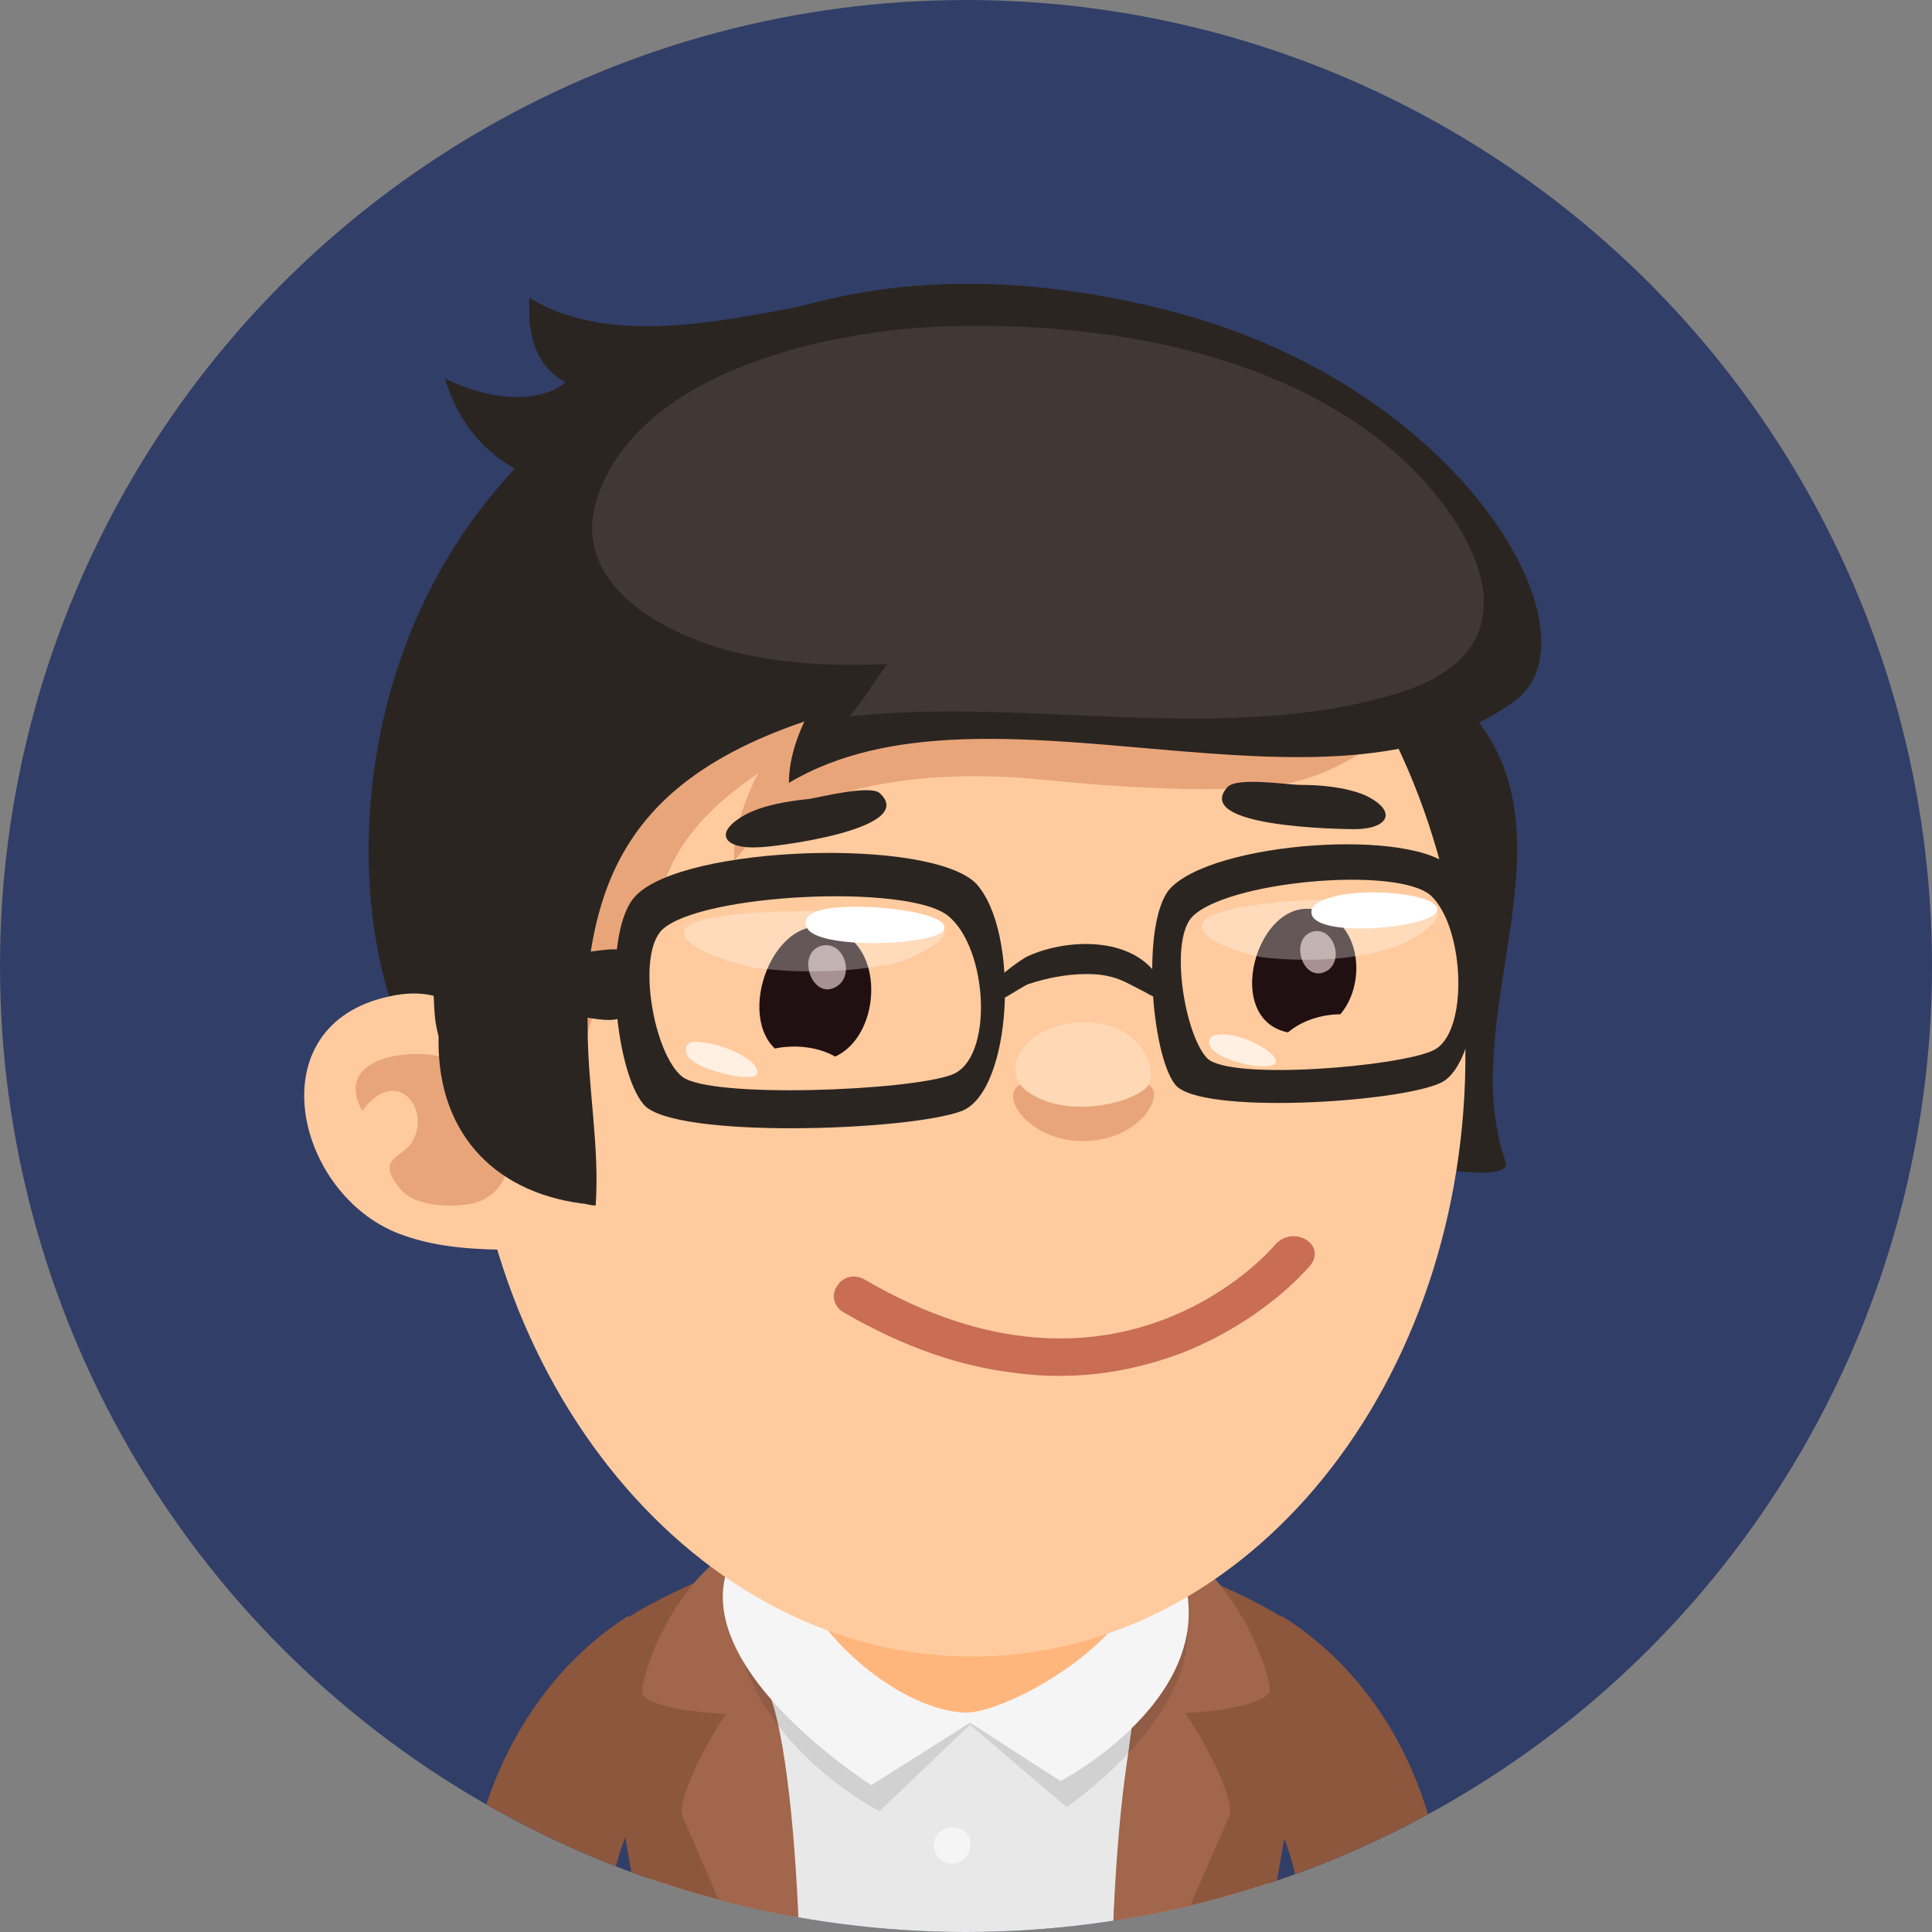 <svg enable-background="new 0 0 96 96" viewBox="0 0 96 96" xmlns="http://www.w3.org/2000/svg" xmlns:xlink="http://www.w3.org/1999/xlink"><rect x="0" y="0" width="96" height="96" fill="#808080" stroke="none"/><clipPath id="a"><circle cx="48" cy="48" r="48"/></clipPath><path clip-path="url(#a)" d="m0 0h96v96h-96z" fill="#313e68"/><g clip-path="url(#a)"><path d="m63.7 80.3-3.8 6.1c3 1.9 4.7 5.5 4.8 9.6h7.1c0-6.5-3-12.5-8.1-15.7z" fill="#8d573e"/><path d="m23.1 96h7.1c0-4.1 1.8-7.7 4.8-9.6l-3.8-6.1c-5 3.2-8 9.2-8.1 15.7z" fill="#8d573e"/><path d="m58.9 78.4c-7.1-3.8-17.4-2.5-22.1.6-5.4 3.5-5.3 9-4.1 17h30c1.2-8.1 1.5-14.8-3.8-17.6z" fill="#e8e8e8"/><path d="m58 77.7c-1.7 5.5-2.4 12.3-2.7 18.3h7.7c1.2-6.8 2.4-13.3 2-14.4-.5-1.5-7-3.9-7-3.9z" fill="#8d573e"/><path d="m58.1 76.6s-1.1 7.1-1.3 8c-.2 1 6.2.4 6.3-.6 0-.9-1.6-5.6-5-7.4z" fill="#a1664c"/><path d="m57 83.7c-.9 1.5-1.5 6.8-1.7 12.3h3.3c1.2-2.9 2.3-5.3 2.5-5.8.4-1.2-3.4-7.8-4.1-6.5z" fill="#a1664c"/><path d="m29.9 81.6c-.4 1.1.8 7.6 2 14.4h7.6c-.3-6-1.1-12.7-2.8-18.3.1 0-6.2 2.4-6.8 3.9z" fill="#8d573e"/><path d="m31.9 84.1c.1 1 6.6 1.5 6.3.6-.2-1-1.3-8-1.3-8-3.4 1.7-5 6.4-5 7.4z" fill="#a1664c"/><path d="m33.9 90.2c.2.5 1.3 3 2.5 5.8h3.3c-.2-5.5-.8-10.8-1.7-12.3-.7-1.3-4.5 5.3-4.1 6.5z" fill="#a1664c"/><path d="m36.9 82.4c1.5 4.9 6.8 7.6 6.8 7.6l4.5-4.3 4.8 4.1c2.9-2.1 6-5.4 6-8.6.1-2.4-23.6-3.7-22.1 1.2z" opacity=".1"/><path d="m36.9 76.6c-4.2 5.4 6.4 12.1 6.4 12.1l4.9-3.1 4.5 2.9s9-4.7 5.6-11.4c-3-6-17.1-5.9-21.4-.5z" fill="#f5f5f5"/><path d="m54.3 71.8c-2.4-1.9-7-2.2-9.9-1.6-3 .6-4.9 3.4-5.1 6.3-.3 3.6 5 8.5 8.7 8.6 2.8 0 14.6-6.8 6.3-13.3z" fill="#ffb67d"/><path d="m47.3 90.8c-.5 0-.9.4-.9.9s.4.9.9.9.9-.4.9-.9c.1-.5-.3-.9-.9-.9z" fill="#f5f5f5"/><path d="m73.1 35.4c-1.4-1.6-2.8 11.6-3.8 12.9-2.2 3-1.7 8.2 1.9 9.7.3.1 4 .7 3.6-.3-2.5-7.2 3.7-16-1.7-22.3z" fill="#2b2521"/><path d="m42.5 14.6c-31.8 6-26.2 42.7-17 41.2 9.3-1.5 40.4-8.5 43.2-9.3 2.8-.7 6.1-1.2 4.3-13.2-1.9-13-17.4-21.1-30.5-18.7z" fill="#2b2521"/><path d="m47.1 21.7c-13.7.4-24.4 14.3-23.9 31s12 30 25.7 29.6 24.4-14.3 23.9-31-12-30-25.7-29.6z" fill="#ffcb9e"/><path d="m41.7 46.3c-3-1.5-5.2 3.9-3.2 5.8 1-.2 2.1-.1 3 .4 2.2-1 2.5-5.2.2-6.2z" fill="#211011"/><path d="m64.9 61.6c-.5-.3-1.1-.2-1.5.2-.3.4-7.9 9.1-20.4 1.8-.5-.3-1.1-.2-1.4.3-.3.4-.2 1 .3 1.3 3.1 1.8 5.9 2.7 8.4 3 3.5.5 6.4-.2 8.5-1 4-1.6 6.1-4.1 6.2-4.2.5-.5.4-1.1-.1-1.4z" fill="#94110c" opacity=".5"/><path d="m53.9 54c-1.5 0-2.2-.6-3.2-.1-1.1.5.4 2.8 3.1 2.8s4-2.1 3.4-2.7c-.7-.7-1.6 0-3.3 0z" fill="#b54d26" opacity=".3"/><path d="m53.7 50.8c-2.7.1-4.1 2.3-2.7 3.4 1.7 1.3 4.8.8 5.9-.1.8-.6 0-3.4-3.2-3.3z" fill="#ffd8b5"/><path d="m65.9 45.4c-3.2-1.6-5.4 5.2-1.9 5.9.7-.6 1.7-.9 2.6-.9 1.2-1.4 1.1-4.1-.7-5z" fill="#211011"/><path d="m40.8 47c-1.3.4-.4 2.8.8 2 .9-.6.3-2.3-.8-2z" fill="#a89191"/><path d="m65.2 46.3c-1.2.4-.4 2.7.8 1.9.8-.6.2-2.2-.8-1.9z" fill="#a89191"/><path d="m19.4 49.5c-6.8 1.4-4.7 10.1.7 11.9 1.7.6 3.6.7 5.4.7 0 0 .1-.1.1-.1.9-1.1-.2-6.8-.5-8-.9-3.1-2.5-5.2-5.7-4.5z" fill="#ffcb9e"/><path d="m63.7 30.6c-6.4-1.3-13.2-1.7-19.7-.8-5.2.7-10.5 2.4-13.2 7.2-1.4 2.4-2 5.1-2.5 7.9-.6 3.4-.1 7.1.7 7.4.6-4.1 3.1-3.9 3.9-7.9.7-3.5 4.6-5.8 4.8-6-.6 1-1.4 3.3-1.2 4.4 1.3-2 5.9-5.1 15.9-4 3 .3 8.8.7 11.7.1 2.1-.4 5.3-2.2 6.5-4.4 1.4-2.6-5.4-3.6-6.9-3.9z" fill="#b54d26" opacity=".3"/><path d="m60 24.3c-8.9-5.5-17-4.4-24.1-1.5-9.3 3.8-15 18.7-14.3 27.6.4 5.2 7.4 5.5 7.4 2.6 0-8.8 1.4-15 14.3-18.1 10.3-2.4 22.4-1.1 25.5 1 3.1 2.2.1-6.1-8.8-11.6z" fill="#2b2521"/><path d="m22.8 52.8c-1.7-.9-6.4-.5-4.8 2.4 1.6-2.2 3.3-.3 2.6 1.3-.4 1.1-2.1.9-.7 2.6.8.9 2.6.9 3.6.7 3.3-.9 1.4-5.9-.7-7z" fill="#b54d26" opacity=".3"/><g fill="#2b2521"><path d="m58.7 15.6c-8.1-2.2-16.9-2.3-24.2 1.9-5.3 3-6.2 8.7-4.3 14.6.6 1.9 1.8 4.7 4.2 5.1.9.1 5.6-1.4 5.9-2-.6 1.1-1.1 2.4-1.1 3.7 9.9-5.9 26.8 2.8 36.1-4.1 4.3-3.2-2.4-15.3-16.6-19.2z"/><path d="m27.5 47.7c-1.6-1-4.1-.2-5.8-1.2.8.5.1 4 .1 4.8-.2 4.8 2.6 7.9 7.1 8.5.2 0 .4.1.7.1.2-3-.4-5.8-.4-8.9 0-2.2-.2-2.4-1.7-3.3z"/><path d="m39.9 15.2c-4.7.9-9.8 1.9-13.6-.4 0 .8-.2 3.1 1.8 4.2-1.2 1-3.6 1-6-.2 2.4 7.8 12.2 6 16.6 3.5 2.1-1.3 4.6-7.8 1.2-7.1z"/><path d="m67.8 39.5c-1-.4-2.2-.5-3.2-.5-.6 0-3.1-.4-3.6.1-1.8 2 5.6 2.1 6.3 2.1 1.7 0 2.2-.9.5-1.7z"/><path d="m40.2 39.7c-1 .1-2.3.3-3.2.8-1.6.9-1 1.7.7 1.6.7 0 8-.9 6-2.7-.5-.4-2.9.2-3.5.3z"/><path d="m58.1 44.2c-1.4 1.7-.9 8.2.3 9.7s11.1.9 13.2-.1 2.5-8.4.6-10.6c-1.8-2.1-12-1.4-14.1 1zm13.1 8c-1.7.8-10 1.5-11.2.4-1.1-1.1-1.9-5.7-.8-7 1.6-1.8 10.2-2.6 11.9-1.1 1.7 1.6 1.9 6.9.1 7.7z"/><path d="m31.6 44.5c-1.7 1.7-1.1 8.7.4 10.4s13.2 1.3 15.8.3c2.5-1 2.9-8.9.7-11.3-2.3-2.3-14.5-1.9-16.9.6zm15.7 8.9c-2.1.8-12 1.2-13.4.1s-2.3-6-1-7.3c1.9-1.8 12.2-2.3 14.2-.7s2.3 7.1.2 7.9z"/><path d="m51.1 47.5c-.3.1-3 2-2 2.4.3.1 1.7-.9 2-1 .9-.3 1.9-.5 2.9-.5 1.4 0 1.9.4 2.9.9.5.3 1.5.8.8-.5-1.2-2.3-4.6-2.2-6.6-1.3z"/><path d="m29.2 47.3c-.9.1-5 .1-5.4 1-.5.9.9 1.4 1.6 1.6 1.3.3 2.7.5 4 .7 1.9.3 1.9-.2 1.9-2 0-1.7-.4-1.5-2.1-1.3z"/></g><path d="m34.9 51.8c-.5-.1-.9 0-.8.5.1.8 3.2 1.5 3.5 1.1.3-.6-1.5-1.5-2.7-1.6z" fill="#fff" opacity=".7"/><path d="m46.4 45.8c-2-.7-11.4-.8-12.3.3-.7.8 2.2 1.8 3.5 2 2.4.3 5 .2 7.1-.3.6-.2 3.4-1.4 1.7-2z" fill="#fff" opacity=".3"/><path d="m41.5 45.1c-1 .1-1.7.4-1.4 1 .5 1.1 6.4.9 6.8.1s-3.3-1.3-5.4-1.1z" fill="#fff"/><path d="m60.8 51.4c-.5 0-.8.1-.7.5.2.8 3 1.4 3.3.9.1-.5-1.6-1.4-2.6-1.4z" fill="#fff" opacity=".7"/><path d="m70.9 45c-1.8-.6-10.3-.4-11.1.8-.6.8 2.1 1.7 3.2 1.8 2.2.2 4.5.1 6.4-.6.6-.2 3.1-1.5 1.5-2z" fill="#fff" opacity=".3"/><path d="m66.5 44.5c-.9.2-1.5.5-1.3 1 .5 1.1 5.8.6 6.2-.2.3-.8-3-1.2-4.9-.8z" fill="#fff"/><path d="m69.1 22.3c-5.6-4.7-13.8-6.2-21.1-6.1-5.9 0-15.8 1.9-18.2 8.2-1.7 4.3 2.7 6.9 6.3 7.9 2.6.7 5.3.8 8 .7-.7.9-1.2 1.8-1.9 2.6 8.8-1 18.8 1.5 27.4-1.2 7.5-2.4 3.2-9-.5-12.1z" fill="#423833"/></g></svg>